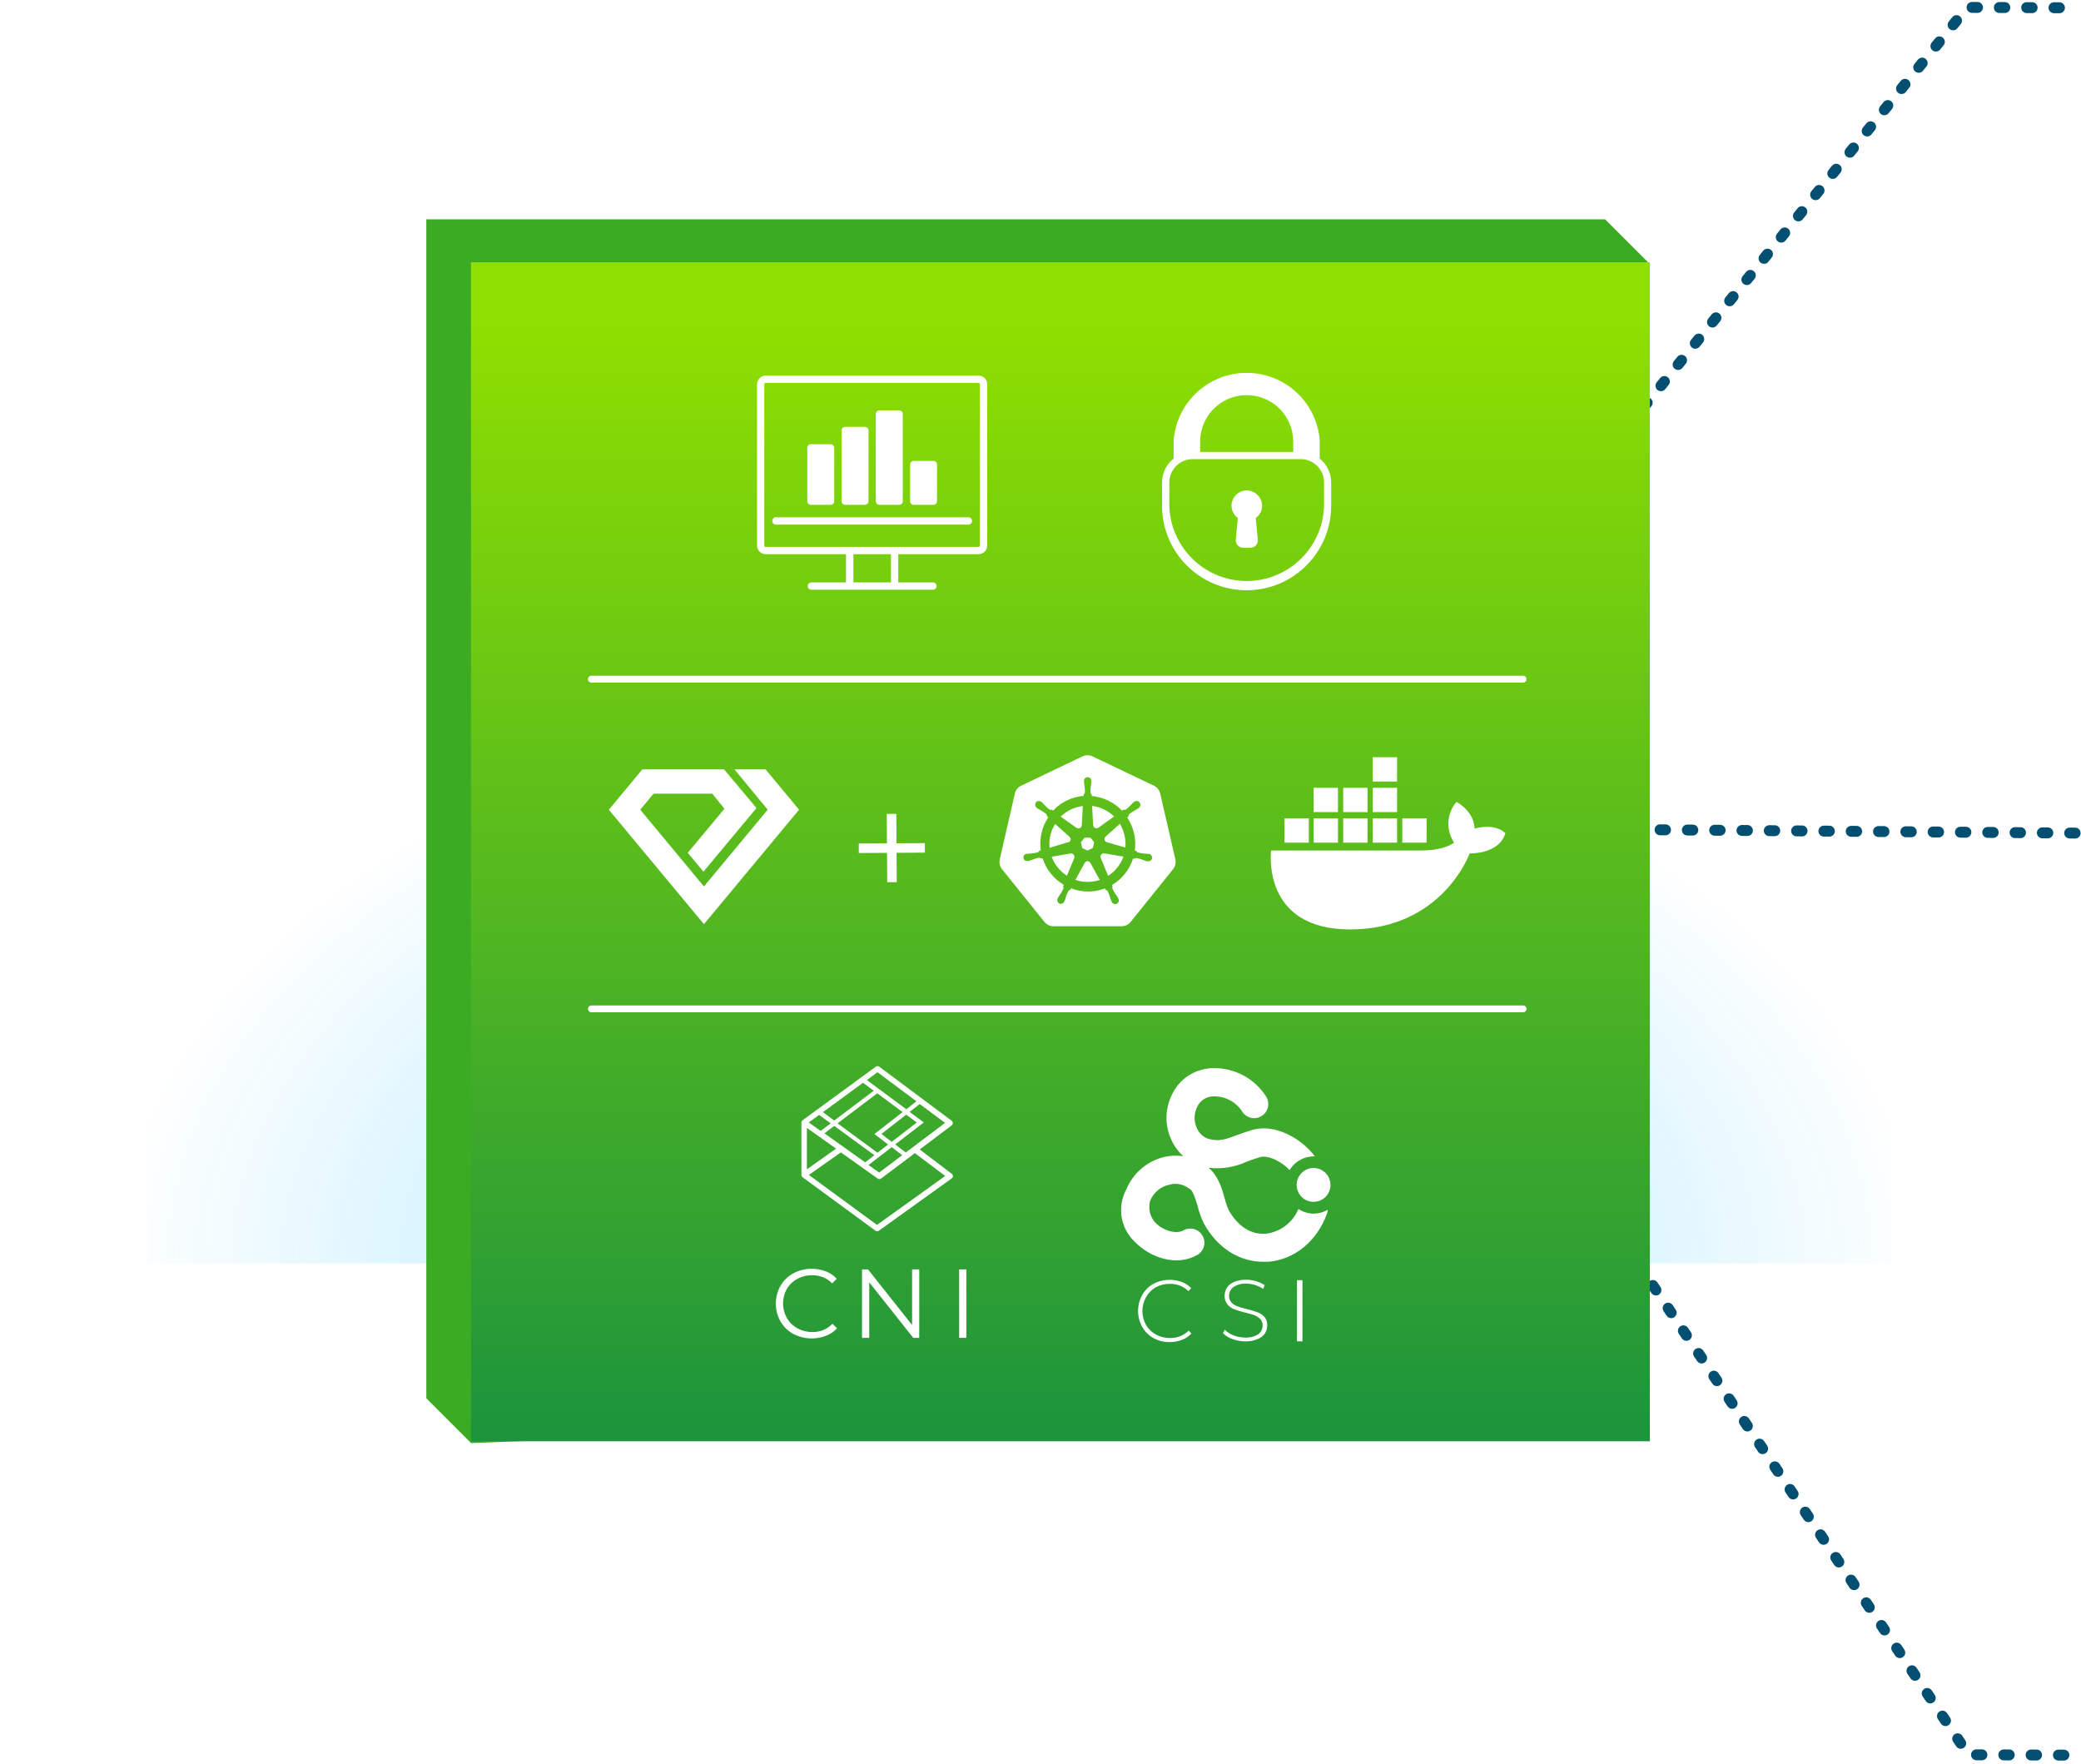 <?xml version="1.0" encoding="UTF-8"?> <svg xmlns="http://www.w3.org/2000/svg" width="381" height="323" viewBox="0 0 381 323"><defs><radialGradient id="prefix__a" cx="50%" cy="0%" r="38.289%" fx="50%" fy="0%" gradientTransform="matrix(0 1 -1.34 0 .5 -.5)"><stop offset="0%" stop-color="#32C5FF"></stop><stop offset="100%" stop-color="#32C5FF" stop-opacity="0"></stop></radialGradient><linearGradient id="prefix__c" x1="50%" x2="50%" y1="122.451%" y2="5.48%"><stop offset="0%" stop-color="#00814B"></stop><stop offset="100%" stop-color="#8FDF00"></stop></linearGradient><filter id="prefix__b" width="109.3%" height="109.3%" x="-4.7%" y="-4.7%"><feOffset dy="2" in="SourceAlpha" result="shadowOffsetOuter1"></feOffset><feGaussianBlur in="shadowOffsetOuter1" result="shadowBlurOuter1" stdDeviation="1.5"></feGaussianBlur><feColorMatrix in="shadowBlurOuter1" result="shadowMatrixOuter1" values="0 0 0 0 0 0 0 0 0 0 0 0 0 0 0 0 0 0 0.5 0"></feColorMatrix><feMerge><feMergeNode in="shadowMatrixOuter1"></feMergeNode><feMergeNode in="SourceGraphic"></feMergeNode></feMerge></filter></defs><g fill="none" fill-rule="evenodd"><g opacity=".71"><path opacity=".716" style="mix-blend-mode:multiply" fill="url(#prefix__a)" d="M0.901 0.281H320.256V276.281H0.901z" transform="translate(26 -45) matrix(1 0 0 -1 0 276.563)"></path></g><g><g fill="#024F71" fill-rule="nonzero"><path d="M1.228 144.432c3.526.028 6.423 2.658 6.881 6.053l.065.002c.553.004.997.455.992 1.008-.004.512-.393.932-.89.986l-.117.006-.065-.002c-.512 3.39-3.45 5.974-6.977 5.946-3.866-.03-6.975-3.19-6.944-7.055.03-3.866 3.19-6.975 7.055-6.944zm90.944 6.72l1 .007c.552.004.996.456.992 1.008-.004.513-.394.932-.891.986l-.117.006-1-.008c-.552-.004-.997-.455-.992-1.008.004-.552.455-.996 1.008-.992zm-5-.04l1 .008c.552.004.996.455.992 1.007-.004.513-.394.933-.891.987l-.117.005-1-.007c-.552-.005-.996-.456-.992-1.008.004-.553.456-.997 1.008-.992zm-5-.04l1 .008c.552.004.996.456.992 1.008-.004.513-.393.932-.891.986l-.117.006-1-.008c-.552-.004-.996-.456-.992-1.008.005-.552.456-.996 1.008-.992zm-5-.04l1 .008c.552.005.997.456.992 1.008-.004.513-.393.933-.891.987l-.117.005-1-.008c-.552-.004-.996-.455-.992-1.007.005-.553.456-.997 1.008-.992zm-5-.039l1 .008c.553.004.997.456.992 1.008-.004.513-.393.932-.89.986l-.117.006-1-.008c-.553-.004-.997-.456-.993-1.008.005-.552.456-.996 1.008-.992zm-5-.04l1 .008c.553.005.997.456.993 1.008-.005.513-.394.933-.892.986l-.116.006-1-.008c-.553-.004-.997-.455-.992-1.007.004-.553.455-.997 1.008-.993zm-5-.04l1 .009c.553.004.997.455.993 1.008-.004.513-.394.932-.892.986l-.116.006-1-.008c-.552-.005-.997-.456-.992-1.008.004-.552.455-.996 1.008-.992zm-5-.039l1 .008c.553.005.997.456.993 1.008-.004.513-.394.933-.891.986l-.117.006-1-.008c-.552-.004-.996-.455-.992-1.008.004-.552.456-.996 1.008-.992zm-4.999-.04l1 .009c.552.004.996.455.992 1.008-.004.512-.393.932-.891.986l-.117.006-1-.008c-.552-.005-.996-.456-.992-1.008.004-.552.456-.997 1.008-.992zm-5-.039l1 .008c.552.005.997.456.992 1.008-.004.513-.393.932-.891.986l-.117.006-1-.008c-.552-.004-.996-.455-.992-1.008.005-.552.456-.996 1.008-.992zm-5-.04l1 .009c.553.004.997.455.992 1.007-.004.513-.393.933-.89.987l-.118.006-1-.008c-.552-.005-.996-.456-.992-1.008.005-.552.456-.997 1.008-.992zm-5-.039l1 .008c.553.004.997.456.992 1.008-.004.513-.393.932-.89.986l-.117.006-1-.008c-.553-.004-.997-.456-.992-1.008.004-.552.455-.996 1.007-.992zm-5-.04l1 .009c.553.004.997.455.993 1.007-.004.513-.394.933-.892.987l-.116.005-1-.007c-.552-.005-.997-.456-.992-1.008.004-.553.455-.997 1.008-.992zm-5-.039l1 .008c.553.004.997.456.993 1.008-.004.513-.394.932-.891.986l-.117.006-1-.008c-.552-.004-.996-.456-.992-1.008.004-.552.455-.996 1.008-.992zm-5-.04l1 .008c.553.005.997.456.993 1.008-.004.513-.393.933-.891.987l-.117.005-1-.008c-.552-.004-.996-.455-.992-1.007.004-.553.456-.997 1.008-.992zm-4.999-.039l1 .008c.552.004.996.455.992 1.008-.004.513-.393.932-.891.986l-.117.006-1-.008c-.552-.004-.996-.456-.992-1.008.005-.552.456-.996 1.008-.992zm-5-.04l1 .008c.552.005.997.456.992 1.008-.004.513-.393.933-.89.986l-.118.006-1-.008c-.552-.004-.996-.455-.992-1.008.005-.552.456-.996 1.008-.992zM90.106 319.95l1 .004c.552.002.998.452.996 1.004-.002.513-.39.934-.887.99l-.117.006-1-.004c-.552-.002-.998-.451-.996-1.004.002-.552.452-.998 1.004-.996zm-5-.019l1 .004c.552.002.998.451.996 1.004-.002.513-.39.934-.887.99l-.117.006-1-.004c-.552-.002-.998-.451-.996-1.004.002-.552.452-.998 1.004-.996zm-5-.02l1 .005c.552.002.998.451.996 1.004-.002.512-.39.934-.887.99l-.117.006-1-.004c-.552-.002-.998-.452-.996-1.004.002-.552.452-.998 1.004-.996zm-5-.018l1 .004c.552.002.998.451.996 1.003-.002.513-.39.934-.887.99l-.117.007-1-.004c-.552-.002-.998-.452-.996-1.004.002-.552.452-.998 1.004-.996zm-2.686-2.583l.07.093.559.83c.308.458.186 1.08-.272 1.388-.426.286-.992.202-1.317-.179l-.071-.093-.558-.83c-.308-.458-.187-1.08.272-1.388.425-.286.992-.201 1.317.18zm-2.79-4.149l.07.093.559.83c.308.458.186 1.08-.272 1.388-.426.286-.992.201-1.317-.18l-.071-.092-.558-.83c-.308-.458-.186-1.08.272-1.388.425-.286.992-.201 1.317.179zm-2.79-4.15l.07.094.559.83c.308.458.186 1.08-.272 1.387-.426.287-.992.202-1.317-.178l-.07-.093-.559-.83c-.308-.459-.186-1.08.272-1.388.426-.286.992-.202 1.317.179zm-2.79-4.149l.07.093.559.83c.308.459.186 1.08-.272 1.388-.426.286-.992.202-1.317-.179l-.07-.093-.559-.83c-.308-.458-.186-1.08.272-1.387.426-.287.992-.202 1.317.178zm-2.79-4.149l.071.093.558.83c.308.458.186 1.08-.272 1.388-.425.286-.992.202-1.317-.179l-.07-.093-.559-.83c-.308-.458-.186-1.08.272-1.388.426-.286.992-.201 1.317.18zm-2.79-4.15l.071.094.558.83c.308.458.187 1.08-.272 1.388-.425.286-.992.201-1.317-.18l-.07-.092-.559-.83c-.308-.458-.186-1.08.272-1.388.426-.286.992-.202 1.317.179zm-2.79-4.148l.071.093.558.83c.308.458.187 1.08-.272 1.387-.425.287-.991.202-1.317-.178l-.07-.094-.558-.83c-.309-.458-.187-1.079.271-1.387.426-.286.992-.202 1.318.179zm-2.79-4.15l.071.093.558.83c.308.459.187 1.08-.272 1.388-.425.286-.991.202-1.317-.179l-.07-.093-.558-.83c-.309-.458-.187-1.08.271-1.387.426-.287.992-.202 1.318.178zm-2.79-4.149l.071.093.558.83c.309.458.187 1.08-.271 1.388-.426.286-.992.201-1.318-.179l-.07-.093-.558-.83c-.308-.458-.187-1.08.272-1.388.425-.286.991-.201 1.317.18zm-2.79-4.15l.071.094.558.83c.309.458.187 1.08-.271 1.388-.426.286-.992.201-1.318-.18l-.07-.092-.558-.83c-.308-.458-.187-1.08.272-1.388.425-.286.991-.202 1.317.179zm-2.79-4.148l.072.093.558.83c.308.458.186 1.08-.272 1.387-.426.286-.992.202-1.317-.179l-.071-.093-.558-.83c-.308-.458-.187-1.08.272-1.387.425-.286.991-.202 1.317.179zm-2.789-4.15l.07.093.559.83c.308.458.186 1.08-.272 1.388-.426.286-.992.202-1.317-.179l-.071-.093-.558-.83c-.308-.458-.186-1.08.272-1.388.425-.286.992-.201 1.317.18zm-2.79-4.149l.07.093.559.83c.308.458.186 1.08-.272 1.388-.426.286-.992.201-1.317-.18l-.07-.092-.559-.83c-.308-.458-.186-1.08.272-1.388.426-.286.992-.201 1.317.179zm-2.79-4.15l.07.094.559.83c.308.458.186 1.08-.272 1.387-.426.287-.992.202-1.317-.178l-.07-.093-.559-.83c-.308-.459-.186-1.08.272-1.388.426-.286.992-.202 1.317.179zm-2.79-4.149l.071.094.558.83c.308.458.186 1.079-.272 1.387-.426.286-.992.202-1.317-.179l-.07-.093-.559-.83c-.308-.458-.186-1.08.272-1.387.426-.287.992-.202 1.317.178zm-2.79-4.149l.071.093.558.83c.308.458.186 1.08-.272 1.388-.425.286-.992.202-1.317-.179l-.07-.093-.559-.83c-.308-.458-.186-1.08.272-1.388.426-.286.992-.201 1.317.18zm-2.79-4.149l.071.093.558.83c.308.458.187 1.08-.272 1.388-.425.286-.991.201-1.317-.18l-.07-.092-.559-.83c-.308-.458-.186-1.08.272-1.388.426-.286.992-.202 1.318.179zm-2.79-4.15l.071.094.558.83c.308.458.187 1.08-.272 1.387-.425.287-.991.202-1.317-.178l-.07-.093-.558-.83c-.309-.459-.187-1.08.271-1.388.426-.286.992-.202 1.318.179zm-2.79-4.149l.071.093.558.83c.308.459.187 1.08-.272 1.388-.425.286-.991.202-1.317-.179l-.07-.093-.558-.83c-.309-.458-.187-1.08.272-1.387.425-.287.991-.202 1.317.178zm-2.79-4.149l.071.093.558.83c.309.458.187 1.08-.271 1.388-.426.286-.992.202-1.318-.179l-.07-.093-.558-.83c-.308-.458-.187-1.08.272-1.388.425-.286.991-.201 1.317.18zm-2.79-4.15l.072.094.558.83c.308.458.186 1.08-.272 1.388-.426.286-.992.201-1.318-.18l-.07-.092-.558-.83c-.308-.458-.187-1.08.272-1.388.425-.286.991-.202 1.317.179zm-2.789-4.148l.07.093.559.83c.308.458.186 1.08-.272 1.387-.426.286-.992.202-1.317-.179l-.071-.093-.558-.83c-.308-.458-.187-1.08.272-1.387.425-.286.992-.202 1.317.179zm-2.79-4.15l.07.093.559.83c.308.459.186 1.08-.272 1.388-.426.286-.992.202-1.317-.179l-.071-.093-.558-.83c-.308-.458-.186-1.08.272-1.387.425-.287.992-.202 1.317.178zm-2.79-4.149l.07.093.559.83c.308.458.186 1.08-.272 1.388-.426.286-.992.201-1.317-.18l-.07-.092-.559-.83c-.308-.458-.186-1.08.272-1.388.426-.286.992-.201 1.317.18zm-10.78-14.253c3.208-2.158 7.557-1.305 9.714 1.903 1.968 2.926 1.432 6.802-1.113 9.098l.018.026c.308.458.186 1.08-.272 1.388-.426.286-.992.201-1.317-.18l-.07-.092-.018-.026c-3.086 1.49-6.878.524-8.846-2.403-2.157-3.208-1.305-7.557 1.903-9.714zM-4.44 86.026c2.219-2.74 6.08-3.367 9.023-1.61l.014-.016c.347-.43.977-.496 1.406-.148.396.32.483.882.22 1.304l-.072.102-.014.017c2.332 2.511 2.523 6.42.303 9.16-2.432 3.006-6.84 3.47-9.845 1.036-3.004-2.432-3.468-6.84-1.035-9.845zm13.59-5.66c.396.32.482.882.22 1.304l-.073.102-.629.777c-.348.43-.977.496-1.406.148-.397-.32-.484-.882-.221-1.304l.073-.102.629-.777c.347-.43.977-.496 1.406-.148zm3.146-3.886c.396.32.483.882.22 1.304l-.072.102-.63.777c-.347.43-.977.496-1.406.148-.396-.32-.483-.882-.221-1.304l.073-.102.63-.777c.347-.43.976-.496 1.406-.148zm3.146-3.886c.396.32.483.882.22 1.304L15.59 74l-.63.778c-.347.429-.977.495-1.406.147-.396-.32-.483-.882-.22-1.304l.072-.102.63-.777c.347-.43.977-.496 1.406-.148zm3.146-3.886c.396.32.483.882.22 1.304l-.072.102-.63.778c-.347.429-.976.495-1.406.147-.396-.32-.483-.882-.22-1.304l.072-.102.63-.777c.347-.43.977-.496 1.406-.148zm3.146-3.886c.397.32.484.882.221 1.304l-.073.102-.629.778c-.347.429-.977.495-1.406.147-.397-.32-.484-.882-.221-1.304l.073-.102.629-.777c.347-.43.977-.496 1.406-.148zm3.147-3.886c.396.32.483.882.22 1.304l-.072.102-.63.778c-.347.429-.977.495-1.406.147-.396-.32-.483-.882-.22-1.304l.072-.102.63-.777c.347-.43.976-.496 1.406-.148zm3.146-3.886c.396.32.483.882.22 1.304l-.072.102-.63.778c-.347.429-.977.495-1.406.147-.396-.32-.483-.882-.22-1.304l.072-.102.63-.777c.347-.43.977-.496 1.406-.148zm3.146-3.886c.396.32.483.882.221 1.304l-.073.102-.63.778c-.347.429-.976.495-1.406.147-.396-.32-.483-.882-.22-1.304l.073-.102.629-.777c.347-.43.977-.496 1.406-.148zm3.147-3.886c.396.32.483.882.22 1.304l-.073.102-.629.778c-.347.429-.977.495-1.406.147-.396-.32-.483-.882-.221-1.304l.073-.102.63-.777c.347-.43.976-.496 1.406-.148zm3.146-3.886c.396.32.483.882.22 1.304l-.072.102-.63.778c-.347.429-.977.495-1.406.147-.396-.32-.483-.882-.22-1.304l.072-.102.63-.777c.347-.43.977-.496 1.406-.148zm3.146-3.886c.396.32.483.882.22 1.304l-.072.102-.63.778c-.347.429-.976.495-1.406.147-.396-.32-.483-.882-.22-1.304l.072-.102.63-.777c.347-.43.977-.496 1.406-.148zm3.146-3.886c.397.32.483.882.221 1.304l-.073.102-.629.778c-.348.429-.977.495-1.406.148-.397-.321-.484-.883-.221-1.305l.073-.102.629-.777c.347-.43.977-.496 1.406-.148zm3.147-3.886c.396.32.483.882.22 1.304l-.072.102-.63.778c-.347.429-.977.495-1.406.148-.396-.321-.483-.883-.221-1.305l.073-.102.63-.777c.347-.43.976-.496 1.406-.148zm3.146-3.886c.396.32.483.882.22 1.304l-.072.102-.63.778c-.347.429-.977.495-1.406.148-.396-.321-.483-.882-.22-1.305l.072-.102.63-.777c.347-.43.977-.496 1.406-.148zm3.146-3.886c.396.32.483.882.221 1.304l-.073.102-.63.778c-.347.429-.976.495-1.406.148-.396-.321-.483-.882-.22-1.305l.072-.102.63-.777c.347-.43.977-.496 1.406-.148zm3.146-3.886c.397.32.484.882.221 1.304l-.073.102-.629.778c-.347.429-.977.495-1.406.148-.397-.321-.483-.882-.221-1.305l.073-.102.629-.777c.348-.43.977-.496 1.406-.148zm3.147-3.886c.396.32.483.882.22 1.304l-.072.102-.63.778c-.347.429-.977.495-1.406.148-.396-.321-.483-.882-.22-1.305l.072-.102.63-.777c.347-.43.976-.496 1.406-.148zm3.146-3.886c.396.32.483.882.22 1.304l-.072.102-.63.778c-.347.429-.977.495-1.406.148-.396-.321-.483-.882-.22-1.305l.072-.102.63-.777c.347-.43.977-.496 1.406-.148zm3.146-3.886c.396.32.483.882.221 1.304l-.073.102-.629.778c-.348.429-.977.495-1.406.148-.397-.321-.484-.882-.221-1.305l.073-.102.629-.777c.347-.43.977-.496 1.406-.148zm3.147-3.886c.396.32.483.882.22 1.304l-.073.102-.629.778c-.347.429-.977.495-1.406.148-.396-.321-.483-.882-.221-1.305l.073-.102.63-.777c.347-.43.976-.496 1.406-.148zm3.146-3.886c.396.32.483.882.22 1.304l-.072.102-.63.778c-.347.429-.977.495-1.406.148-.396-.321-.483-.882-.22-1.304l.072-.103.63-.777c.347-.43.977-.496 1.406-.148zM89.293.061l1 .004c.553.002.999.451.997 1.004-.002.512-.39.934-.888.99l-.116.006-1-.004c-.553-.002-.999-.452-.996-1.004.002-.552.451-.998 1.003-.996zm-5-.02l1 .005c.553.002.999.451.997 1.003-.002.513-.39.934-.888.99l-.116.007-1-.004c-.553-.002-.999-.452-.996-1.004.002-.552.451-.998 1.003-.996zm-5-.018l1 .003c.553.002.999.452.997 1.004-.002.513-.39.934-.888.99l-.116.006-1-.003c-.553-.003-.999-.452-.996-1.004.002-.553.451-.999 1.003-.996zm-5-.02l1 .004c.553.002.999.452.997 1.004-.002.513-.39.934-.888.99l-.116.006-1-.004c-.552-.002-.998-.451-.996-1.003.002-.553.451-.999 1.003-.997z" transform="translate(26 -45) translate(52 45) translate(208.764 .356)"></path></g><g filter="url(#prefix__b)" transform="translate(26 -45) translate(52 45) translate(0 38)"><path fill="#3BAB24" fill-rule="nonzero" d="M0.052 215.99L8.247 224.185 215.876 215.99 224.081 8.36 215.876 0.155 0.052 0.155z"></path><path fill="url(#prefix__c)" fill-rule="nonzero" d="M8.226 8.019H224.061V223.854H8.226z"></path><path fill="#FFF" fill-rule="nonzero" d="M101.147 28.765H62.205c-.883 0-1.6.716-1.6 1.6v29.497c0 .884.717 1.6 1.6 1.6h14.687v5.16h-6.337c-.37 0-.67.301-.67.672 0 .37.3.67.67.67h22.252c.24 0 .461-.127.581-.335.12-.208.12-.463 0-.67-.12-.208-.341-.336-.58-.336H86.46v-5.16h14.687c.425.002.833-.166 1.134-.466.3-.301.468-.71.466-1.135V30.365c.002-.425-.165-.834-.466-1.135-.3-.3-.71-.468-1.134-.465zM85.118 66.623h-6.874v-5.16h6.874v5.16zm16.287-6.76c0 .142-.116.257-.258.257H62.205c-.072.006-.143-.018-.196-.067-.053-.05-.082-.118-.082-.19V30.364c0-.139.109-.253.247-.258h38.973c.142 0 .258.115.258.258v29.497z"></path><path fill="#FFF" fill-rule="nonzero" d="M99.3 54.702H64.062c-.37 0-.67.3-.67.67 0 .371.3.672.67.672H99.3c.37 0 .671-.3.671-.671 0-.37-.3-.671-.67-.671zM70.472 52.42h3.582c.374-.005.676-.306.681-.68v-9.754c-.006-.372-.309-.67-.681-.67h-3.582c-.177 0-.348.07-.474.196s-.196.296-.196.474v9.754c0 .372.298.675.67.68zM76.748 52.42h3.591c.373-.005.671-.308.671-.68V38.807c0-.37-.3-.67-.67-.67h-3.592c-.37 0-.671.3-.671.67V51.74c0 .372.299.675.67.68zM83.023 52.42h3.592c.372-.005.67-.308.67-.68V35.804c0-.372-.298-.676-.67-.681h-3.592c-.372.005-.67.309-.67.68V51.74c0 .372.298.675.67.68zM89.298 52.42h3.592c.372-.005.67-.308.67-.68v-6.657c.01-.184-.058-.362-.184-.495-.127-.133-.303-.207-.486-.207h-3.592c-.37 0-.67.3-.67.67v6.658c-.01.184.058.364.184.498s.302.211.486.214zM163.62 43.947v-3.385c-.58-6.954-6.393-12.302-13.37-12.302-6.978 0-12.791 5.348-13.372 12.302v3.385c-1.34 1.062-2.122 2.677-2.126 4.387v4.242c0 8.55 6.932 15.481 15.482 15.481 8.55 0 15.482-6.931 15.482-15.481v-4.242c.003-1.705-.768-3.318-2.096-4.387zm-4.85-3.385v2.167h-17.04v-2.167c.16-4.59 3.927-8.229 8.52-8.229 4.592 0 8.36 3.639 8.52 8.229zm5.645 12.014c-.207 7.674-6.488 13.788-14.166 13.788-7.677 0-13.958-6.114-14.165-13.788v-4.242c0-2.366 1.917-4.284 4.283-4.284h19.765c2.365 0 4.283 1.918 4.283 4.284v4.242z"></path><path fill="#FFF" fill-rule="nonzero" d="M149.749 49.83c-1.148.223-2.039 1.13-2.24 2.281-.179 1.046.259 2.102 1.125 2.715l-.382 3.973c-.035.379.092.754.351 1.032.263.294.639.46 1.032.455h1.27c.393.004.77-.161 1.032-.455.259-.278.387-.653.35-1.032l-.381-3.973c.734-.514 1.17-1.355 1.166-2.25-.008-.83-.387-1.614-1.032-2.137-.637-.53-1.475-.753-2.291-.609zM91.331 114.347L86.14 114.378 86.109 108.991 84.354 109.001 84.385 114.389 79.225 114.42 79.235 116.164 84.396 116.133 84.437 121.5 86.181 121.49 86.15 116.123 91.342 116.092zM173.333 98.628H177.781V103.076H173.333zM173.333 104.222H177.781V108.67H173.333zM173.333 109.817H177.781V114.265H173.333zM167.924 104.222H172.372V108.67H167.924zM167.924 109.817H172.372V114.265H167.924zM162.516 104.222H166.964V108.67H162.516zM162.516 109.817H166.964V114.265H162.516zM157.18 109.817H161.628V114.265H157.18zM178.741 109.817H183.189V114.265H178.741z"></path><path fill="#FFF" fill-rule="nonzero" d="M191.972 111.695s.124-2.92-3.313-4.903c-1.796 2.106-1.978 5.148-.443 7.452 0 0-1.528 1.456-6.141 1.456h-27.351s-1.91 14.45 14.45 14.45c16.936 0 21.9-13.924 21.9-13.924s5.337.248 6.544-3.695c-2.116-1.982-5.646-.836-5.646-.836zM119.116 111.54c.102.074.225.114.35.114.318 0 .578-.251.589-.568l.196-3.52c-.24.022-.479.063-.712.124-1.258.279-2.413.904-3.334 1.807l2.89 2.064.02-.02zM117.578 114.203c.12-.033.229-.101.31-.196.194-.248.163-.605-.073-.815l-2.632-2.354c-.82 1.304-1.183 2.844-1.032 4.376l3.386-1.032.041.021zM122.16 111.076c0 .127.044.251.124.35.202.246.56.29.816.104l2.869-2.064c-1.095-1.065-2.509-1.743-4.025-1.93l.196 3.509.02.03zM118.693 116.7c-.062-.263-.297-.451-.568-.453-.037-.011-.076-.011-.114 0l-3.467.588c.523 1.439 1.506 2.665 2.797 3.488l1.341-3.24c.045-.123.048-.257.01-.382zM120.138 115.245L121.108 115.71 122.078 115.245 122.326 114.193 121.655 113.357 120.571 113.357 119.9 114.193z"></path><path fill="#FFF" fill-rule="nonzero" d="M134.422 105.275c-.148-.634-.578-1.166-1.166-1.445l-11.22-5.356c-.32-.157-.675-.228-1.031-.207-.286.016-.566.086-.826.207l-11.22 5.367c-.588.27-1.016.801-1.155 1.434l-2.766 12.045c-.13.56-.025 1.149.289 1.63l.124.166 7.761 9.65c.41.508 1.029.804 1.682.805h12.448c.65-.001 1.265-.297 1.672-.805l7.761-9.65c.415-.503.569-1.173.413-1.806l-2.766-12.035zm-1.497 11.89c-.105.374-.49.595-.867.496h-.175c-.207-.069-.41-.148-.609-.238-.377-.15-.768-.264-1.166-.34-.137-.01-.272.04-.372.134l-.289-.052c-.646 2.045-2.024 3.78-3.87 4.872.028.093.066.183.113.268-.054.129-.054.274 0 .403.165.36.362.706.589 1.032.134.169.255.348.36.536l.094.176c.148.222.153.51.012.737-.141.227-.402.35-.666.316-.265-.034-.486-.22-.564-.475l-.083-.176c-.093-.216-.124-.402-.196-.609-.117-.39-.269-.77-.454-1.135-.087-.11-.212-.183-.35-.206l-.135-.258c-.377.143-.763.26-1.156.35-1.682.379-3.438.25-5.047-.371l-.144.279c-.11.016-.211.066-.29.144-.235.374-.412.781-.526 1.208-.048.208-.113.412-.196.609-.023.06-.05.119-.082.175-.093.233-.308.394-.557.419-.25.025-.491-.091-.628-.3-.137-.21-.146-.479-.023-.697l.083-.175c.11-.186.23-.365.36-.537.238-.345.441-.711.61-1.094.015-.13-.007-.263-.062-.382l.124-.289c-1.836-1.084-3.213-2.802-3.87-4.83h-.3c-.112-.08-.245-.127-.382-.134-.4.075-.79.193-1.166.35-.207.073-.372.166-.61.228h-.175c-.242.083-.511.02-.692-.161-.181-.181-.243-.45-.16-.693.084-.242.298-.416.553-.447h.175c.238 0 .424 0 .65-.051.405-.03.805-.096 1.198-.197.113 0 .217-.196.289-.289l.279-.082c-.299-2.12.19-4.275 1.372-6.059l-.216-.196c-.005-.138-.052-.27-.135-.382-.32-.267-.665-.502-1.032-.701-.193-.097-.38-.207-.557-.33l-.145-.104c-.162-.112-.272-.286-.303-.48-.031-.196.019-.395.138-.552.13-.161.33-.25.537-.237.17.006.333.068.464.175l.155.124c.156.147.304.302.444.464.27.303.57.577.898.816.129.054.274.054.403 0l.237.175c1.177-1.257 2.706-2.131 4.386-2.508.401-.091.808-.153 1.218-.186v-.289c.108-.088.187-.207.227-.34.01-.408-.017-.816-.082-1.218-.042-.212-.073-.425-.093-.64v-.175c-.032-.262.089-.519.311-.66.223-.14.507-.14.73 0 .222.141.343.398.311.66v.196c-.02.214-.051.428-.093.64-.065.402-.093.81-.083 1.217.03.136.112.254.228.33v.3c2.122.196 4.101 1.152 5.573 2.694l.258-.186c.13.044.272.044.403 0 .328-.241.632-.515.908-.815.14-.166.288-.324.444-.475l.144-.114c.143-.133.334-.202.53-.19.195.011.376.103.502.252.126.155.18.356.148.553-.031.197-.145.371-.313.48l-.144.113c-.178.124-.364.234-.558.33-.366.2-.711.435-1.032.702-.088.103-.133.236-.124.372-.075.077-.154.149-.237.216 1.19 1.778 1.69 3.929 1.404 6.049l.268.072c.051.072.144.237.289.289.394.11.799.179 1.207.206.215-.002.43.015.64.052h.196c.38.082.624.455.547.836v.01z"></path><path fill="#FFF" fill-rule="nonzero" d="M127.032 110.818l-2.621 2.343c-.096.078-.162.188-.186.31-.074.309.108.621.413.711l3.395.98c.072-.753.02-1.513-.155-2.25-.164-.74-.45-1.448-.846-2.094zM121.634 117.97c-.06-.11-.154-.197-.268-.248-.087-.04-.183-.062-.279-.061-.21.012-.398.133-.495.32l-1.703 3.096c1.22.418 2.531.485 3.788.196.227-.048.454-.11.68-.186l-1.713-3.096-.01-.02zM124.173 116.236h-.134c-.08.005-.157.026-.227.062-.286.136-.414.473-.29.764l1.363 3.272c1.298-.825 2.282-2.06 2.797-3.51l-3.499-.598-.01.01zM56.467 100.847L62.556 108.227 50.883 122.284 39.22 108.237 41.656 105.296 52.411 105.296 54.63 108.062 47.921 116.123 50.79 119.58 60.502 107.928 54.557 100.847 39.602 100.847 33.471 108.237 50.883 129.189 68.295 108.237 62.164 100.847z"></path><path stroke="#FFF" stroke-dasharray="0" stroke-linecap="round" stroke-width="1.25" d="M30.272 84.334L200.859 84.334M30.272 144.692L200.859 144.692"></path><path fill="#FFF" fill-rule="nonzero" d="M67.954 194.14c.827-.459 1.759-.694 2.704-.681 1.388-.04 2.73.498 3.706 1.486l.836-.836c-.554-.602-1.24-1.068-2.003-1.362-.823-.316-1.698-.474-2.58-.465-1.174-.02-2.333.265-3.365.826-.982.525-1.797 1.315-2.353 2.28-1.142 2.029-1.142 4.506 0 6.534.558.96 1.368 1.75 2.343 2.281 1.839.966 4.005 1.094 5.945.35.785-.291 1.491-.76 2.064-1.372l-.836-.836c-.968 1.002-2.313 1.55-3.705 1.507-.945.012-1.878-.222-2.704-.681-.818-.439-1.495-1.1-1.951-1.91-.923-1.644-.923-3.65 0-5.294.454-.771 1.11-1.403 1.9-1.827zM88.989 202.562L80.917 192.385 79.823 192.385 79.823 204.925 81.144 204.925 81.144 194.749 89.205 204.925 90.299 204.925 90.299 192.385 88.989 192.385zM97.607 192.385H98.928V204.915H97.607zM96.44 165.581c-.001-.162-.077-.314-.206-.412L82.97 155.27c-.182-.13-.426-.13-.609 0l-13.417 9.815c-.135.094-.216.248-.217.413v9.598c.003.168.083.324.217.424l13.355 9.794c.089.06.193.093.3.093.107.002.212-.03.3-.093l13.355-9.588c.135-.094.216-.248.216-.413.003-.16-.07-.313-.196-.413l-5.883-4.469 5.873-4.427c.124-.104.19-.262.175-.424zm-13.778-9.289l7.121 5.316-1.847 1.465-7.225-5.346 1.95-1.435zm-.578 15.193l-1.683 1.3-7.462-5.304 1.806-1.363 7.339 5.367zm-6.74-5.831l7.276-5.501 4.635 3.436-5.161 4.015 2.508 1.92-1.95 1.507-7.308-5.377zm9.919 4.355l1.92 1.476-4.222 3.179-1.94-1.383 4.242-3.272zm0-.97l-1.879-1.445 4.52-3.53 1.941 1.435-4.582 3.54zm-5.254-10.817l1.961 1.456-7.235 5.46-2.064-1.538 7.338-5.378zm-8.04 5.884l2.126 1.548-1.847 1.383-2.178-1.548 1.899-1.383zm-2.24 2.373l5.347 3.799-5.347 3.798v-7.597zm25.328 8.804l-12.488 8.959-12.478-9.145 5.862-4.128 6.75 4.8c.088.06.192.093.3.092.11-.004.218-.04.309-.103l6.193-4.655 5.552 4.18zm-7.224-4.293l-1.93-1.476 5.232-4.036-2.6-1.92 1.857-1.444 4.634 3.457-7.193 5.419zM133.576 195.678c.783-.432 1.665-.652 2.56-.64 1.28-.05 2.527.427 3.447 1.32l.505-.525c-.482-.517-1.08-.913-1.744-1.156-1.692-.612-3.563-.488-5.16.34-.865.486-1.579 1.2-2.065 2.064-1.005 1.81-1.005 4.011 0 5.822.486.864 1.2 1.578 2.064 2.064.909.494 1.929.746 2.963.733.765.007 1.524-.13 2.24-.403.664-.247 1.262-.646 1.744-1.166l-.506-.527c-.917.9-2.163 1.385-3.447 1.342-.895.012-1.777-.208-2.56-.64-.752-.413-1.376-1.023-1.806-1.765-.875-1.565-.875-3.472 0-5.036.41-.76 1.02-1.392 1.765-1.827zM152.205 200.23c-.646-.231-1.304-.428-1.971-.589-.59-.139-1.173-.311-1.744-.516-.39-.148-.743-.38-1.032-.681-.3-.328-.457-.763-.434-1.208-.012-.636.289-1.238.805-1.61.693-.465 1.52-.686 2.353-.63.54.004 1.075.087 1.59.248.527.151 1.026.389 1.476.702l.31-.66c-.48-.324-1.005-.571-1.56-.733-.587-.182-1.2-.272-1.816-.269-.758-.022-1.514.112-2.219.393-.53.21-.989.568-1.32 1.032-.288.446-.439.966-.434 1.496-.03.584.158 1.157.526 1.61.342.394.774.698 1.26.888.644.236 1.302.432 1.97.588.587.133 1.166.299 1.735.496.389.155.74.39 1.032.691.3.325.456.756.433 1.197.005.632-.3 1.225-.815 1.59-.726.449-1.574.658-2.426.599-.707.002-1.407-.131-2.064-.393-.602-.222-1.148-.575-1.6-1.032l-.36.61c.484.493 1.078.868 1.733 1.093.749.282 1.543.426 2.343.423.766.023 1.529-.114 2.24-.402.543-.202 1.013-.562 1.352-1.032.29-.445.444-.965.443-1.497.03-.57-.158-1.132-.526-1.569-.353-.377-.792-.663-1.28-.836zM159.461 194.357H160.461V205.555H159.461zM159.719 181.331c-1.02 2.461-3.281 4.187-5.924 4.521-2.704.227-5.16-1.331-6.812-4.273-.325-.698-.578-1.428-.754-2.178-.536-1.878-1.176-4.128-2.951-5.614 2.377.282 4.786-.104 6.956-1.115.702-.258 1.362-.506 2.064-.712l.176-.062c1.672-.609 4.252.826 5.625 2.302.946-1.552 2.63-2.502 4.448-2.508h.175c-2.126-2.932-7.224-6.338-11.93-4.686-.868.258-1.673.557-2.375.815-1.93.733-3.2 1.208-5.088.692-1.003-.302-1.815-1.042-2.209-2.013-.542-1.183-.542-2.543 0-3.726.507-1.261 1.737-2.081 3.097-2.064 2.066-.036 4.008.978 5.16 2.694.713 1.237 2.293 1.662 3.53.95 1.237-.713 1.662-2.294.95-3.53-2.122-3.393-5.888-5.402-9.888-5.275-3.245.086-6.153 2.03-7.472 4.996-1.22 2.555-1.24 5.52-.052 8.091.515 1.156 1.267 2.19 2.209 3.035-1.314-.195-2.654-.11-3.933.248-2.916.837-5.295 2.951-6.471 5.748-1.784 3.225-1.127 7.253 1.59 9.744 2.745 2.807 7.534 4.51 11.353 2.342 1.242-.7 1.681-2.276.98-3.52-.701-1.242-2.277-1.68-3.52-.98-1.3.733-3.653.073-5.16-1.445-.97-1.09-1.313-2.602-.908-4.004.612-1.492 1.922-2.585 3.499-2.921 1.174-.336 2.437-.124 3.437.578l.32.206c.609.32 1.032 1.879 1.414 3.097.271 1.132.67 2.229 1.187 3.272 2.435 4.407 6.43 6.956 10.826 6.956h.94c4.83-.392 8.958-3.798 10.764-8.876.071-.207.113-.422.124-.64-.777.453-1.66.695-2.56.702-1-.003-1.98-.297-2.817-.847z"></path><path fill="#FFF" fill-rule="nonzero" d="M159.4 176.924c0 1.71 1.385 3.097 3.095 3.097 1.71 0 3.097-1.387 3.097-3.097s-1.387-3.096-3.097-3.096-3.096 1.386-3.096 3.096z"></path></g></g></g></svg> 